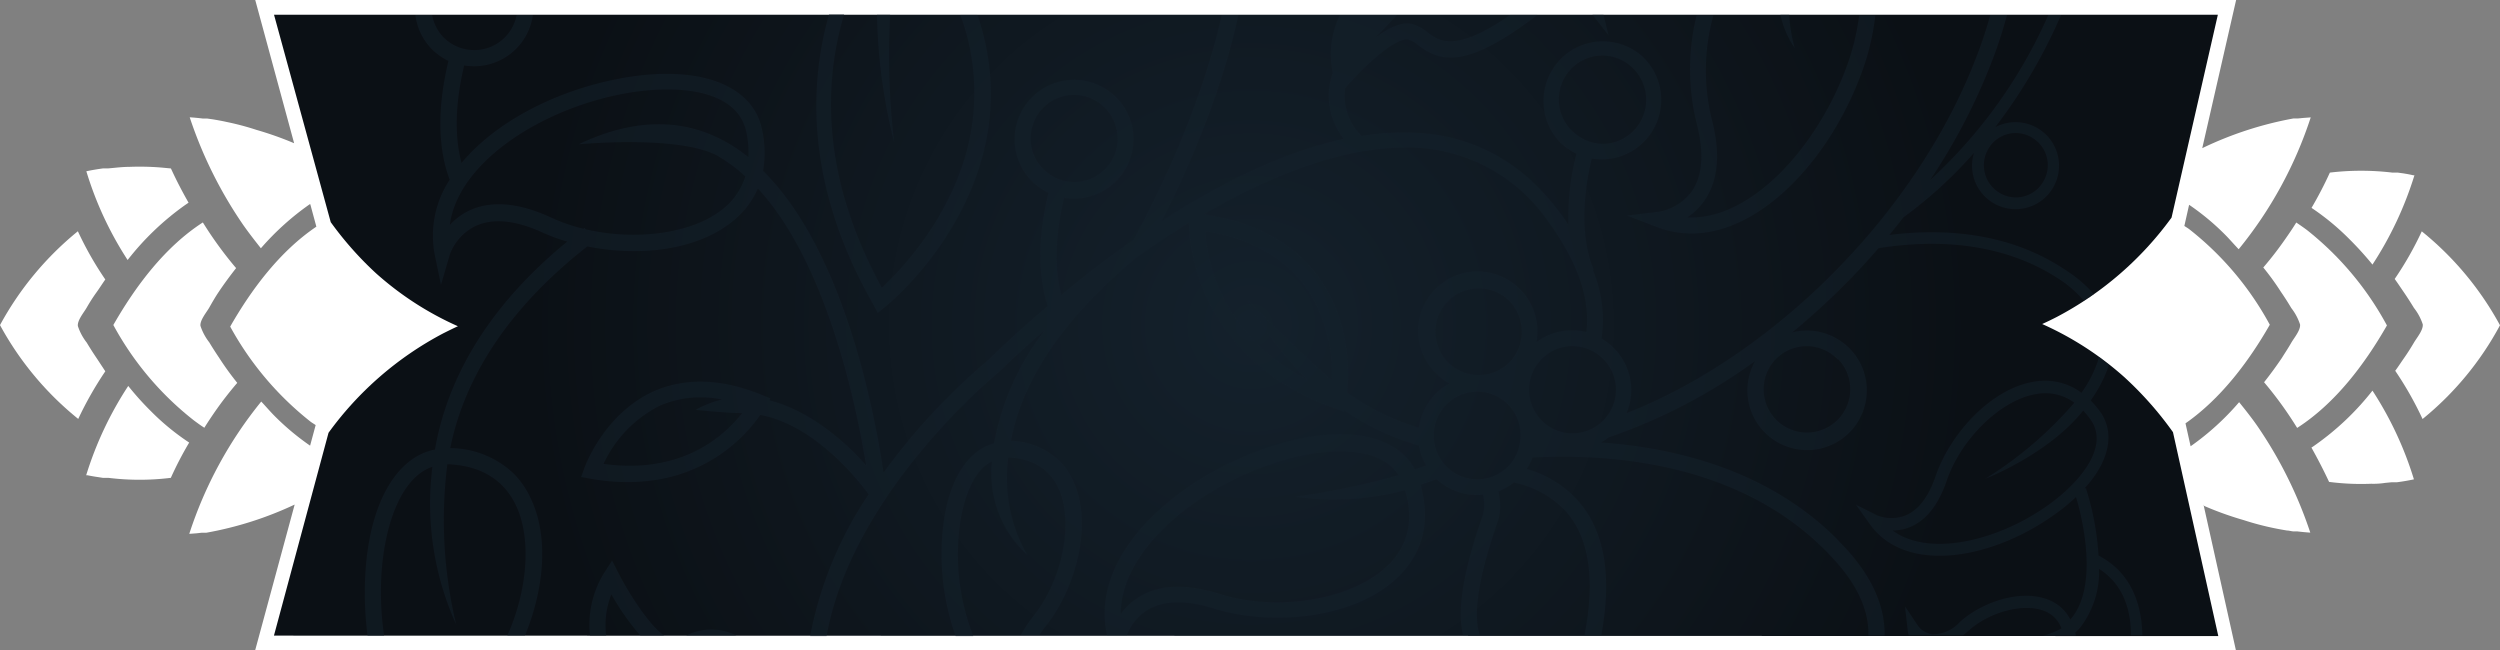 <svg xmlns="http://www.w3.org/2000/svg" xmlns:xlink="http://www.w3.org/1999/xlink" viewBox="0 0 283.46 73.7"><rect x="0" y="0" width="283.46" height="73.7" fill="#808080" stroke="none"/><defs><style>.cls-1{fill:#fff;}.cls-2{fill:url(#Degradado_sin_nombre);}.cls-3{opacity:0.5;}.cls-4{fill:#14212c;}</style><radialGradient id="Degradado_sin_nombre" cx="122.02" cy="58.98" r="82.19" gradientTransform="matrix(1, 0, 0, -1, 19.87, 95.85)" gradientUnits="userSpaceOnUse"><stop offset="0" stop-color="#14212c"/><stop offset="1" stop-color="#0b1015"/></radialGradient></defs><g id="Capa_1" data-name="Capa 1"><path class="cls-1" d="M24.77,33.14c.63-.94,1.3-1.85,2-2.74A43.4,43.4,0,0,1,23,25.22C18.69,28,15.36,32.46,12.85,36.85A34.74,34.74,0,0,0,22,47.68c.38.28.77.57,1.17.82.39-.63.8-1.24,1.22-1.85.78-1.12,1.62-2.2,2.51-3.24a32.73,32.73,0,0,1-2-2.76c-.4-.6-.8-1.21-1.17-1.83a6.14,6.14,0,0,1-1-1.87c-.08-.64.7-1.55,1-2.08S24.39,33.71,24.77,33.14Z" transform="translate(0)"/><path class="cls-1" d="M21,23.24l.38-.26c-.72-1.26-1.39-2.55-2-3.88L18.32,19a30,30,0,0,0-3.67-.08c-.54,0-1.07.05-1.6.1l-.74.07h-.6c-.64.09-1.28.19-1.92.33a39.39,39.39,0,0,0,4.68,10.06A31,31,0,0,1,21,23.24Z" transform="translate(0)"/><path class="cls-1" d="M11,40.67q-.62-.91-1.17-1.83a6.14,6.14,0,0,1-1-1.87c-.08-.65.7-1.56,1-2.09a19.83,19.83,0,0,1,1.11-1.73c.41-.57.67-1,1-1.46a37.8,37.8,0,0,1-3.11-5.47A35.53,35.53,0,0,0,0,36.86,35.28,35.28,0,0,0,8.87,47.5a39.94,39.94,0,0,1,3.07-5.4Z" transform="translate(0)"/><path class="cls-1" d="M17.1,46.61a32.94,32.94,0,0,1-2.56-2.85A39.79,39.79,0,0,0,9.77,53.89h.16c.36.07.72.14,1.09.19l.64.1h.62a29,29,0,0,0,7.09,0,40.13,40.13,0,0,1,2.08-4A27,27,0,0,1,17.1,46.61Z" transform="translate(0)"/><path class="cls-1" d="M253.88,45.6a29.84,29.84,0,0,1-5.5,5L247.8,48c4-2.79,7.17-7,9.56-11.18A34.78,34.78,0,0,0,248.24,26c-.18-.14-.38-.25-.57-.38l.54-2.4a27.6,27.6,0,0,1,4.08,3.39c.53.53,1,1.09,1.54,1.65A46.3,46.3,0,0,0,262,13.31l-.81.06-.62.06h-.52A40.49,40.49,0,0,0,249.7,16.8L253.54,0H28.94l4.41,16.24a37.8,37.8,0,0,0-4.26-1.51,30.91,30.91,0,0,0-3.43-.91c-.49-.11-1-.2-1.47-.28l-.7-.1H23c-.49-.06-1-.11-1.49-.14a48.36,48.36,0,0,0,6.07,12.21c.64.91,1.32,1.78,2,2.64a30.47,30.47,0,0,1,5.55-5h.05l.69,2.55c-4.13,2.79-7.34,7.08-9.77,11.33a35.28,35.28,0,0,0,9.11,10.78c.18.14.39.25.58.39l-.63,2.33a28.34,28.34,0,0,1-4-3.34c-.53-.53-1-1.09-1.54-1.66a46.51,46.51,0,0,0-8.16,15l.81-.06.62-.07h.52a39.94,39.94,0,0,0,10-3.19L28.94,73.7H253.51l-3.68-16.54a.5.5,0,0,0,.1.21,37,37,0,0,0,4.46,1.6,31.68,31.68,0,0,0,3.44.91q.72.15,1.47.27c.23,0,.46.08.7.1h.46c.49.06,1,.11,1.49.14a48.16,48.16,0,0,0-6.08-12.2C255.27,47.34,254.58,46.46,253.88,45.6Z" transform="translate(0)"/><path class="cls-2" d="M31.06,72.07l6.19-23h0a37.81,37.81,0,0,1,13-11.27c.54-.27,1.1-.55,1.67-.81a35.55,35.55,0,0,1-9.28-6,38.3,38.3,0,0,1-5.14-5.8L31.07,1.67h220.4l-5.25,23h0a37.8,37.8,0,0,1-13,11.26c-.54.28-1.1.55-1.67.81a36,36,0,0,1,9.29,6A39.28,39.28,0,0,1,246.38,49h0l5.14,23.12Z" transform="translate(0)"/><path class="cls-1" d="M258.71,40.61c-.63.93-1.3,1.85-2,2.73a42.39,42.39,0,0,1,3.75,5.18c4.34-2.79,7.67-7.24,10.18-11.62a34.92,34.92,0,0,0-9.11-10.85c-.38-.28-.77-.55-1.17-.82-.39.64-.81,1.25-1.23,1.85a39.59,39.59,0,0,1-2.51,3.25,29.28,29.28,0,0,1,2,2.76c.41.6.8,1.2,1.17,1.83a6.15,6.15,0,0,1,1,1.87c.08.64-.7,1.55-1,2.08S259.09,40,258.71,40.61Z" transform="translate(0)"/><path class="cls-1" d="M262.45,50.5l-.37.25c.71,1.27,1.38,2.56,2,3.89q.54.07,1.11.12a27.92,27.92,0,0,0,3.66.09,8.71,8.71,0,0,0,1.61-.1l.72-.07h.6q1-.13,1.92-.33A39.7,39.7,0,0,0,269,44.29,30.76,30.76,0,0,1,262.45,50.5Z" transform="translate(0)"/><path class="cls-1" d="M274.59,26.23a37.36,37.36,0,0,1-3.07,5.4c.35.48.69,1,1,1.45s.8,1.2,1.18,1.83a6,6,0,0,1,1,1.86c.08.64-.69,1.55-1,2.08S273,40,272.58,40.6s-.67,1-1,1.44a38.83,38.83,0,0,1,3.1,5.47,35,35,0,0,0,8.78-10.63A35.32,35.32,0,0,0,274.59,26.23Z" transform="translate(0)"/><path class="cls-1" d="M266.39,27.12A36.67,36.67,0,0,1,269,30a40.08,40.08,0,0,0,4.76-10.13h-.16c-.36-.09-.72-.15-1.08-.21l-.65-.09h-.62a29.94,29.94,0,0,0-7.08,0,43.75,43.75,0,0,1-2.08,4A27.75,27.75,0,0,1,266.39,27.12Z" transform="translate(0)"/><g class="cls-3"><path class="cls-4" d="M99.52,35.49l.83-.68c.44-.35,10.82-8.84,11.91-22a27.09,27.09,0,0,0-1.44-11.12h-1.93a25.58,25.58,0,0,1,1.5,10.93c-.83,10.29-8,17.77-10.4,20-7-12.78-6.54-23.43-4.28-31H94c-2.31,8.15-2.61,19.51,5,32.88Z" transform="translate(0)"/><path class="cls-4" d="M100.93,1.67H99.44a63.55,63.55,0,0,0,1.94,14.46A85.21,85.21,0,0,1,100.93,1.67Z" transform="translate(0)"/><polygon class="cls-4" points="181.81 1.67 180.56 1.67 182.38 4 181.81 1.67"/><path class="cls-4" d="M77.78,72.07h5.73A6.29,6.29,0,0,0,77.78,72.07Z" transform="translate(0)"/><path class="cls-4" d="M70.14,65l-.74-1.44-.89,1.38a11.2,11.2,0,0,0-1.61,7.14h1.83a9.5,9.5,0,0,1,.59-4.69,28.3,28.3,0,0,0,3.3,4.69h2.69C73.65,70.91,71.43,67.51,70.14,65Z" transform="translate(0)"/><path class="cls-4" d="M202.87,1.67h-1a10.93,10.93,0,0,0,1.63,3.79A16.23,16.23,0,0,1,202.87,1.67Z" transform="translate(0)"/><path class="cls-4" d="M188.13,24l-3.64.45,3.43,1.31c9,3.43,18.8-6,23-17.09a27.86,27.86,0,0,0,1.71-6.91H210.8A26.44,26.44,0,0,1,209.21,8c-3.38,8.89-10.79,17-17.89,16.65a7.22,7.22,0,0,0,2-2c1.51-2.24,1.77-5.31.77-9.12a23.21,23.21,0,0,1,.18-11.79h-1.9a25.68,25.68,0,0,0,0,12.26c.86,3.26.69,5.82-.49,7.61A5.93,5.93,0,0,1,188.13,24Z" transform="translate(0)"/><path class="cls-4" d="M236.33,34.06l.15-.1.11-.07.09-.08.11-.08h.1l.15-.13.21-.15.15-.08L237,32.9a15.47,15.47,0,0,0-2.07-1.79c-.42-.3-.85-.58-1.28-.85-6.33-4-13.53-4.35-19.43-3.62.55-.66,1.08-1.33,1.6-2a48.65,48.65,0,0,0,8-7.31,4.93,4.93,0,1,0,2.4-2.9A59.92,59.92,0,0,0,233.69,1.7h-1.44a56,56,0,0,1-13.42,18.73A68.09,68.09,0,0,0,226,6.56a50.59,50.59,0,0,0,1.56-4.86h-1.89c-.39,1.39-.84,2.8-1.38,4.23-6.74,18.13-23.16,34.35-39.86,40.91a6.73,6.73,0,0,0-2.84-8.45,14.7,14.7,0,0,0-1-7.81h.11c-1.66-4-1.08-9-.22-12.6a7.33,7.33,0,0,0,1.32.09,6.75,6.75,0,0,0,4.59-11.51l-.13-.13a6.72,6.72,0,0,0-9.51.48,6.8,6.8,0,0,0,.1,9.2l.13.12a6.78,6.78,0,0,0,1.76,1.2,29.49,29.49,0,0,0-.91,8.05c-.31-.48-.64-.94-1-1.41a25.48,25.48,0,0,0-2.44-2.85A20.49,20.49,0,0,0,161,15.08a29.16,29.16,0,0,0-6.6.33,6.29,6.29,0,0,1-1.88-5.33V10l.38-.43c1.92-2.2,5.39-5.34,6.77-5.09a3,3,0,0,1,1.13.65c2.42,1.82,5.3,2.87,13.52-3.44h-3.09c-6.21,4.29-8,3-9.34,2a4.54,4.54,0,0,0-1.9-1c-1.17-.2-2.63.53-4,1.53.7-.69,1.54-1.58,2.4-2.51h-6.47a10.21,10.21,0,0,0-.81,6.55,8.73,8.73,0,0,0-.4,1.66,8,8,0,0,0,1.63,5.82c-7.08,1.55-14.28,5.22-20.61,9.31,2.46-4.81,6.7-14,8.68-23.34h-1.89c-2.6,11.71-8.73,23.21-10,25.47l-.17.13c-3,2.1-5.71,4.21-8,6.12-1-3.7-.44-7.84.31-11a7.15,7.15,0,0,0,1.31.09,6.75,6.75,0,0,0,6.55-6.94,6.61,6.61,0,0,0-2-4.58l-.13-.13a6.74,6.74,0,1,0-7.51,11c-.88,3.59-1.5,8.48-.09,12.83-3.8,3.22-6.28,5.66-6.73,6.11a72.28,72.28,0,0,0-11.88,12.77c-1-6.79-4.46-25-13.55-34.1l-.11-.1a12.12,12.12,0,0,0-.1-4.61,6.64,6.64,0,0,0-1.85-3.5c-2.69-2.69-7.92-3.61-14.51-2.32C63,10.31,56.19,13.82,52.33,18.48c-1-3.72-.46-7.9.3-11.06a7.15,7.15,0,0,0,1.31.09,6.73,6.73,0,0,0,6.48-5.8H58.58a4.93,4.93,0,0,1-1.25,2.44h0a4.9,4.9,0,0,1-6.94.18l-.1-.09A4.91,4.91,0,0,1,49,1.71H47.1a6.71,6.71,0,0,0,2,4,7,7,0,0,0,1.75,1.2c-.92,3.78-1.55,9,.14,13.47a11.52,11.52,0,0,0-1.71,8.44L50,32.29,51,28.87a5.83,5.83,0,0,1,3-3.28c2-.88,4.51-.61,7.57.8a20.57,20.57,0,0,0,2.75,1c-9.69,7.93-13.74,16.31-15,23.58-4.46.87-7.51,6.27-7.91,14.39a37.83,37.83,0,0,0,.27,6.73h1.87a34.3,34.3,0,0,1-.32-6.64c.26-5.27,2-11.24,5.8-12.53a33.29,33.29,0,0,0,2.69,17.88,50.7,50.7,0,0,1-1-18.16h.13c3.76.18,6.36,1.81,7.73,4.83,1.72,3.8,1.18,9.62-1.06,14.6h2c2.06-5,2.78-10.89.75-15.35a9.82,9.82,0,0,0-2-3,10.56,10.56,0,0,0-7.22-2.91c1.42-7,5.61-15.08,15.54-22.87,5.62,1.14,12.19.55,16.34-2.74a9.63,9.63,0,0,0,3-3.83c7.75,8.39,11.11,24.27,12.27,31.39-.38-.43-.81-.88-1.28-1.37-2.34-2.34-5.77-5-9.69-6l.12-.22-.93-.38c-4.61-1.89-8.77-2-12.35-.4-5.59,2.56-7.73,8.46-7.82,8.69l-.35,1,1,.19c11.66,2.07,17.5-4.62,19.3-7.22,6.29,1.16,11.29,7.64,12.29,9a43,43,0,0,0-6.63,16.08h1.86c2.94-16.41,19.34-29.77,19.51-29.91l.08-.07c.07-.07,2-2,5.11-4.67a29.9,29.9,0,0,0-5.72,12.79c-3.35.88-5.6,5-5.91,11.14a27.71,27.71,0,0,0,1.57,10.72h2a25.4,25.4,0,0,1-1.71-10.63c.18-3.73,1.31-7.93,3.82-9.19a12.5,12.5,0,0,0,4,10.61,17.61,17.61,0,0,1-2.14-11.06c2.78.15,4.7,1.35,5.71,3.57,1.72,3.81.43,10.28-2.86,14.42A13.12,13.12,0,0,0,115.76,72h2.1a10.1,10.1,0,0,1,.77-1.08c3.28-4.14,5.34-11.36,3.1-16.31a7.9,7.9,0,0,0-1.6-2.35,8.21,8.21,0,0,0-5.5-2.28c1.08-5.73,4.77-12.94,14.28-20.82,1.87-1.32,3.84-2.64,5.9-3.9,0,2,.66,15.37,16.59,21.07l1,.36v-.17a29,29,0,0,0,8.48,4,6.49,6.49,0,0,0,.82,2.25c-.43.16-.85.31-1.28.44a6.38,6.38,0,0,0-1.1-1.49c-2.86-2.86-8.47-3.32-15.34-1.06-10.93,3.6-20.52,12.45-18.45,21.36h2.25a5.68,5.68,0,0,1,2.33-2.85c1.84-1.12,4.4-1.16,7.62-.14,6.48,2,16.11,1.17,21-3.81,1.88-1.91,3.78-5.23,2.33-10.26.6-.19,1.22-.4,1.83-.62a6.74,6.74,0,0,0,5.26,1.75,4.71,4.71,0,0,1,0,2.24c-2.46,7-2.88,11.15-2.27,13.69h1.9c-.66-2-.48-5.69,2.11-13.07a6.32,6.32,0,0,0,0-3.23,7.18,7.18,0,0,0,1.76-1,11,11,0,0,1,5.9,3.27c2.65,3,3.34,7.73,2.1,14.07h1.9c1.26-6.72.39-11.85-2.6-15.26-.16-.19-.33-.36-.5-.53a12.58,12.58,0,0,0-5.34-3.1,7.18,7.18,0,0,0,.67-1.29c8.82-.49,24.5.53,34.5,11.94,2.45,2.78,3.63,5.55,3.57,8.24h1.83c.06-3.14-1.27-6.31-4-9.45-.47-.53-.95-1-1.44-1.54C200.44,53.3,190,50.77,181.54,50.17a6.19,6.19,0,0,0,.84-.57A63,63,0,0,0,199,40.94a6.77,6.77,0,1,0,9.21-2.58,6.71,6.71,0,0,0-5-.67A81.52,81.52,0,0,0,213,28.14c6.25-1,14.39-.86,21.19,4a14.08,14.08,0,0,1,1.72,1.55c.14.14.26.28.38.42C236.31,34.08,236.31,34.06,236.33,34.06ZM225.48,16.82a3.58,3.58,0,0,1,5-1.17,3.63,3.63,0,0,1,1.16,5,3.58,3.58,0,0,1-5,1.17h0A3.65,3.65,0,0,1,225.48,16.82Zm-144.06.89A17.58,17.58,0,0,1,84.51,20a7.61,7.61,0,0,1-2.68,3.8C78.35,26.51,72.05,27.32,66.4,26l-.12-.16-.13.1a19.75,19.75,0,0,1-3.74-1.31c-3.59-1.64-6.65-1.91-9.11-.8A7.17,7.17,0,0,0,51,25.51c.91-7,10.1-13,19.42-14.83,5.94-1.17,13.22-.73,14.22,4.37a10.73,10.73,0,0,1,.22,2.77,18.17,18.17,0,0,0-2.53-1.72c-4.93-2.77-10.55-2.68-16.71.26,0,0,11.44-1.1,15.82,1.35Zm-13,34.91A14,14,0,0,1,74.81,46a11.79,11.79,0,0,1,7.06-.7,11.55,11.55,0,0,0-3,1.17s3.85.4,5.29.36c-2,2.53-6.77,7-15.71,5.77Zm50-33.32-.1-.1a4.93,4.93,0,0,1,0-7,4.87,4.87,0,0,1,3.33-1.43,4.92,4.92,0,0,1,3.51,1.34,5.06,5.06,0,0,1,1.56,3.46,4.88,4.88,0,0,1-1.35,3.52h0a4.88,4.88,0,0,1-6.94.19ZM157.45,64c-3.88,3.95-12.48,5.45-19.16,3.34-3.76-1.19-6.83-1.07-9.14.34a7.39,7.39,0,0,0-2.07,1.91c0-7.12,8.41-14.16,17.43-17.09,5.22-1.72,11.69-2.24,14.06,1.37a87.48,87.48,0,0,1-11.68,2.45,30.79,30.79,0,0,0,12.42-.74c1,3.32.38,6.17-1.83,8.42Zm20.83-49.13-.1-.1a5,5,0,0,1,0-7,4.91,4.91,0,0,1,7,0,5,5,0,0,1,.08,7h0a4.89,4.89,0,0,1-3.43,1.54,5.07,5.07,0,0,1-3.44-1.35ZM151,43.13c-3-2.62-9.61-9.13-9.61-9.13a41,41,0,0,0,6.74,9c-9.94-5.25-11.3-13.84-11.46-16.79,5.13.87,9,3,11.37,6.33A17.4,17.4,0,0,1,151,43.13Zm21.24,7.67h-.06v.08a4.87,4.87,0,0,1-1.18,2,4.92,4.92,0,0,1-7,0,5,5,0,0,1,0-7,4.91,4.91,0,0,1,7,0A5,5,0,0,1,172.19,50.8Zm-1.13-9.69a4.91,4.91,0,1,1,0-7,5,5,0,0,1,0,7Zm1.29-8.26a6.74,6.74,0,1,0-9.55,9.51,6.47,6.47,0,0,0,1.47,1.13,6.71,6.71,0,0,0-3.45,5,26.4,26.4,0,0,1-8.11-4c.23-2.44.3-8.2-3.23-13.07a15.93,15.93,0,0,0-1.6-1.87c-2.75-2.76-6.58-4.52-11.4-5.26,7.83-4.59,16.57-8,24.42-7.52A19.32,19.32,0,0,1,175.45,25c3.42,4.64,4.88,8.87,4.42,12.65a6.7,6.7,0,0,0-5.66,1.14,6.75,6.75,0,0,0-1.86-6Zm9.36,14.84a4.88,4.88,0,0,1-6.93,0,4.93,4.93,0,0,1,0-7,4.88,4.88,0,0,1,6.93,0h0a4.93,4.93,0,0,1,0,7Zm26.62-7a4.91,4.91,0,1,1-7,0,4.88,4.88,0,0,1,6.92,0l.08.09Z" transform="translate(0)"/><path class="cls-4" d="M238.65,63.4c-.22-.14-.46-.28-.71-.41a31.36,31.36,0,0,0-1.43-7.62h-.16c2.78-3,3.5-6.25,1.79-8.67a11.26,11.26,0,0,0-1.09-1.29A15.91,15.91,0,0,0,238.9,42c.08-.23.15-.45.22-.68l-.23-.12a2.37,2.37,0,0,1-.3-.23l-.37-.33-.25-.19a2.47,2.47,0,0,1-.16.65A13.76,13.76,0,0,1,236,44.54l-.4-.29a7,7,0,0,0-4.8-1c-5.05.73-9.73,6-11.34,10.76-.8,2.33-1.94,3.83-3.38,4.42a4.35,4.35,0,0,1-3.25,0l-2.39-1.2L212,59.42c4.1,5.76,13.87,4,20.94-1.07a21.46,21.46,0,0,0,2.45-2c.65,2.18,2.67,10.13-.65,13.9h0a4.57,4.57,0,0,0-1.66-1.83,4.82,4.82,0,0,0-.91-.45c-3.15-1.2-7.52.35-9.94,2.54a4.15,4.15,0,0,1-3.12,1.41A2.45,2.45,0,0,1,217.5,71L216,68.76l.3,2.67a3.19,3.19,0,0,0,.12.6h6.16l.59-.49c2.38-2.16,6.23-3.18,8.57-2.29a3.35,3.35,0,0,1,2,2,8.35,8.35,0,0,1-2.11.83h3.72a.7.7,0,0,0-.06-.35,5.71,5.71,0,0,0,.55-.55A10.42,10.42,0,0,0,238,64.5c2.9,1.84,3.62,4.93,3.62,7.53h1.29C242.85,69.1,242,65.52,238.65,63.4Zm-6.45-6.11c-5.48,3.91-13,5.81-17.23,3.12l-.4-.26a5.31,5.31,0,0,0,2-.39c1.82-.75,3.22-2.52,4.15-5.24,1.66-4.86,6.27-9.28,10.27-9.86a5.55,5.55,0,0,1,4.21,1,43.79,43.79,0,0,1-10.09,8.62s7.16-2.77,11.09-7.73a11.49,11.49,0,0,1,.82,1C239.25,50.62,235.82,54.72,232.2,57.29Z" transform="translate(0)"/></g></g></svg>